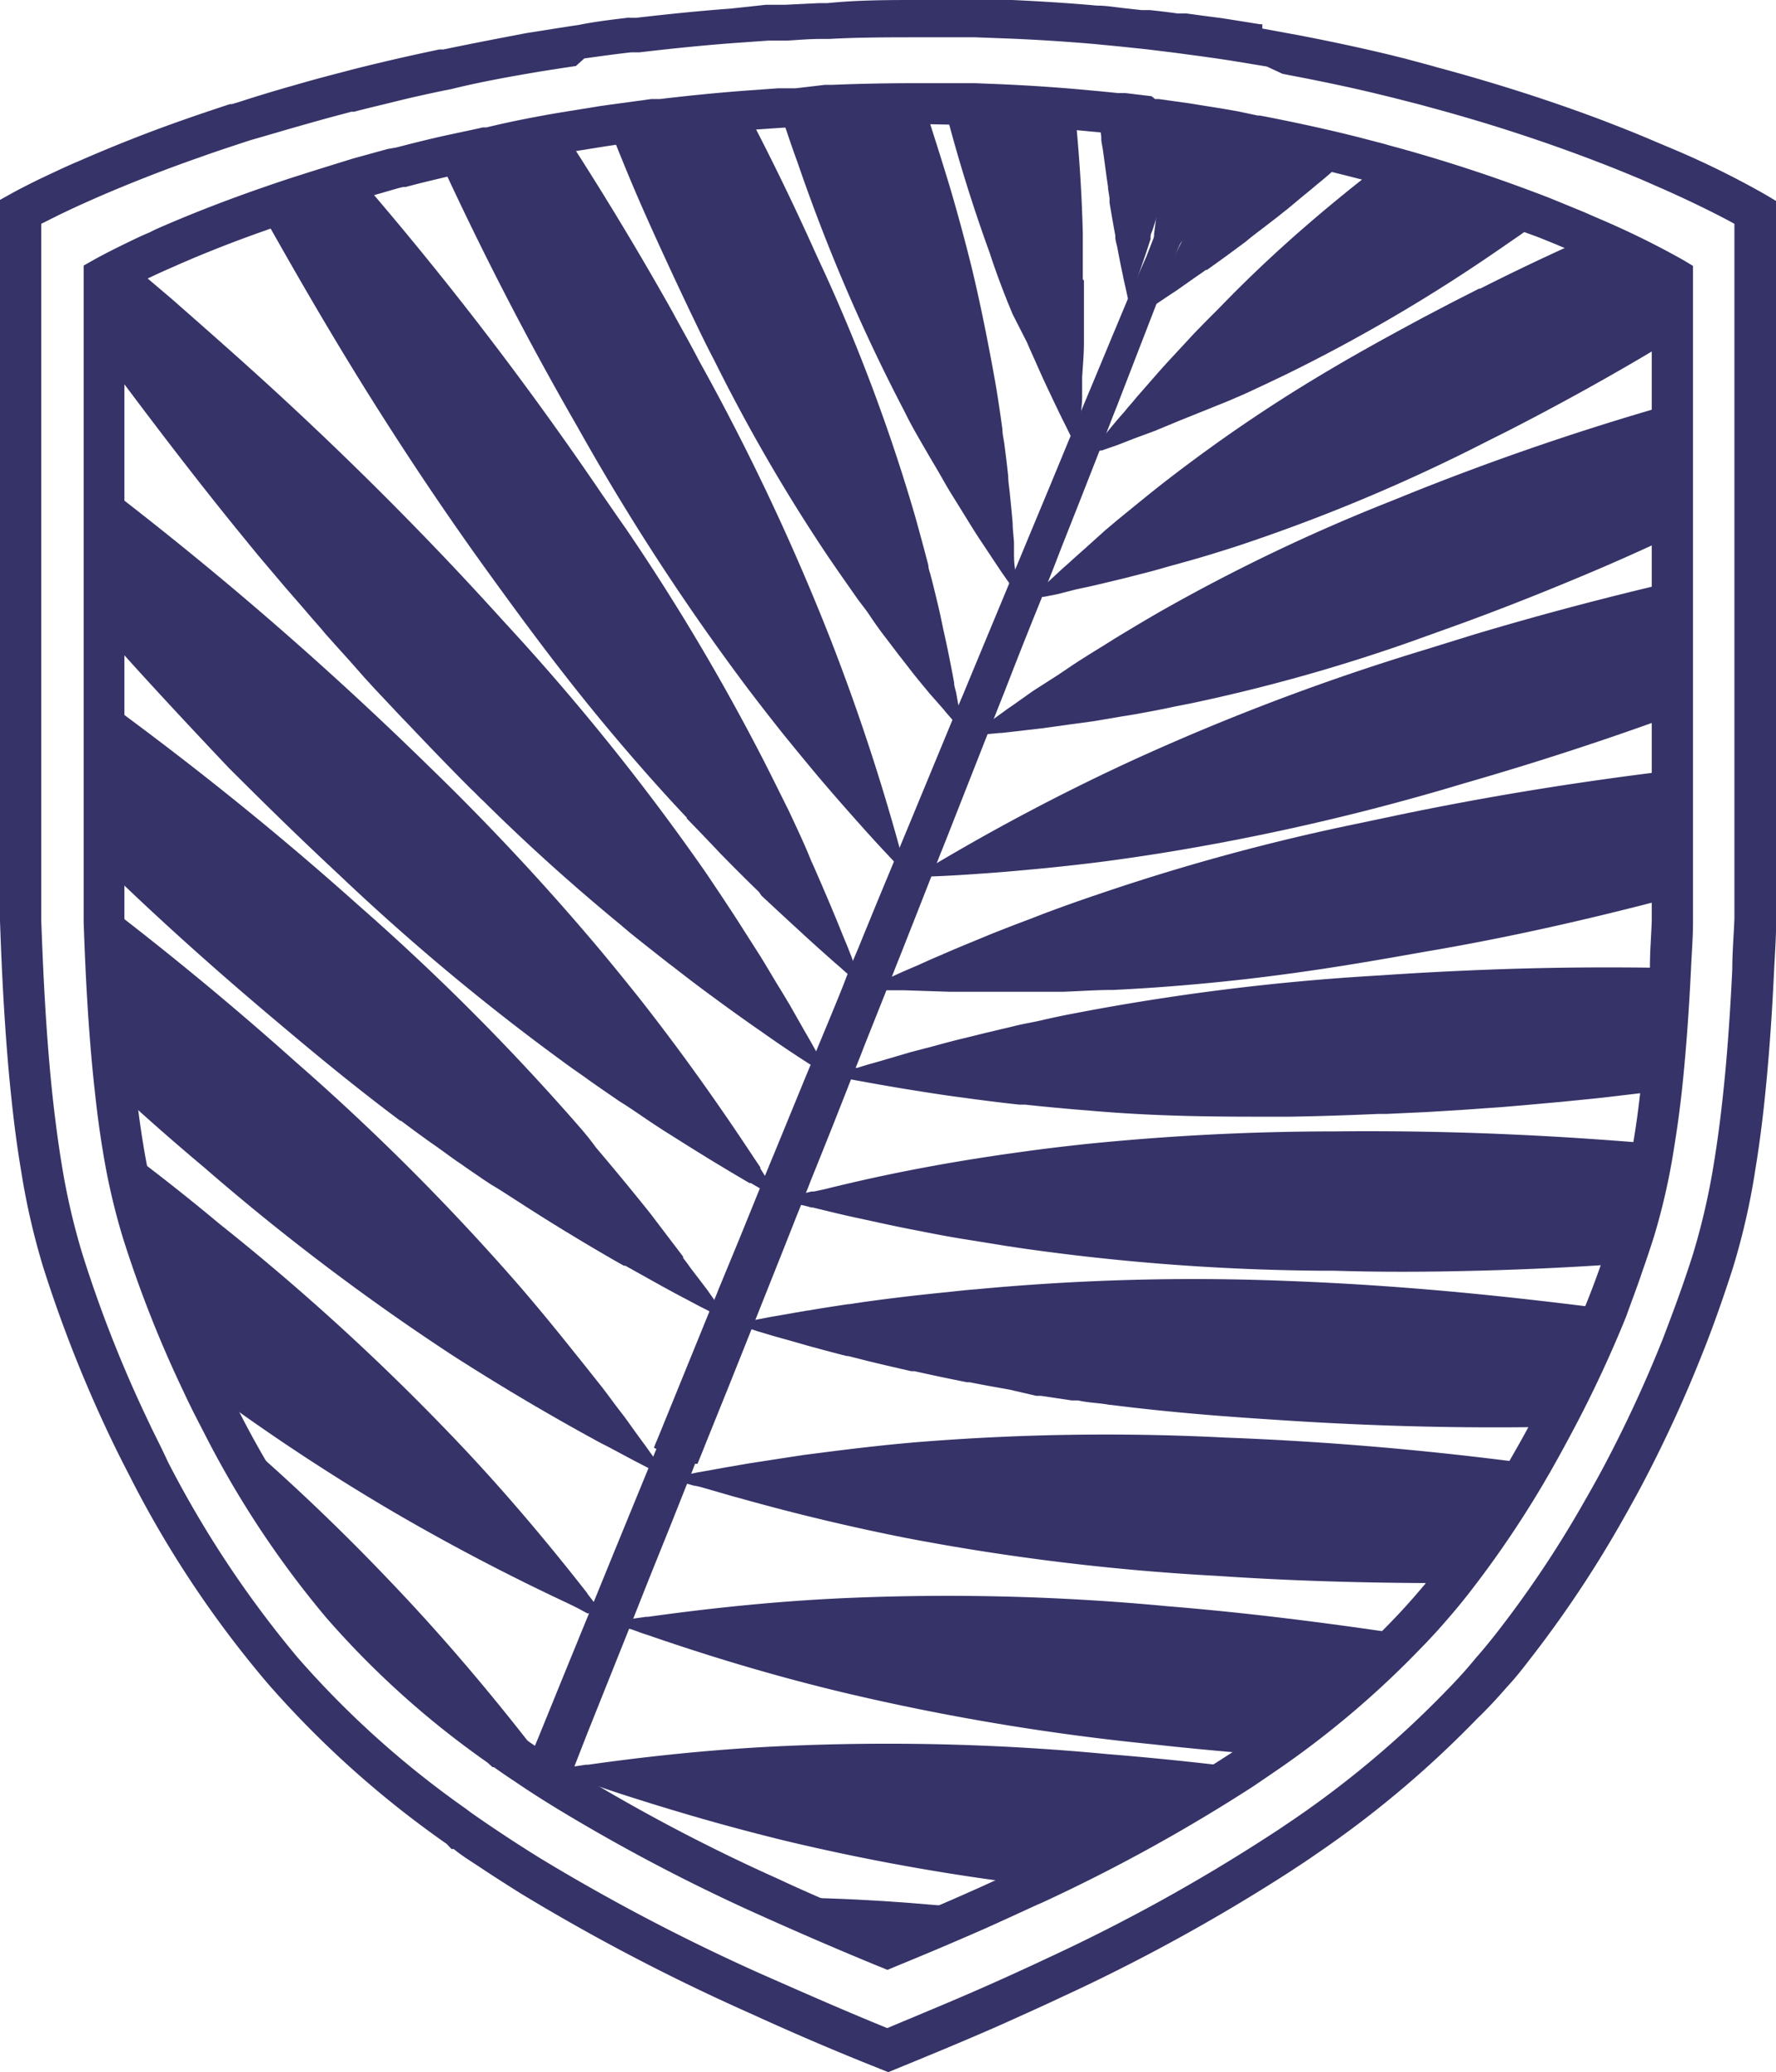 <svg xmlns="http://www.w3.org/2000/svg" viewBox="0 0 107.63 125.55"><defs><style>.cls-1{fill:#363368;}</style></defs><g id="Layer_2" data-name="Layer 2"><g id="Layer_1-2" data-name="Layer 1"><path class="cls-1" d="M76.22,7l.13,0c1.73.33,3.4.69,5,1.07l.81.2,1.54.4.23.06.23.07a93.66,93.66,0,0,1,9,2.91l.14.05h0l.67.26,2,.82.87.38A51.73,51.73,0,0,1,102,15.75l.6.36V55.83c0,1-.08,1.91-.12,2.86-.14,2.88-.33,5.34-.57,7.54q-.19,1.68-.45,3.27a39.5,39.5,0,0,1-1.23,5.44c-.22.68-.44,1.36-.67,2-.33,1-.68,1.89-1,2.8A73.49,73.49,0,0,1,95.15,87c-.42.79-.83,1.53-1.23,2.23a62.16,62.16,0,0,1-5,7.43c-.69.87-1.1,1.33-1.1,1.33-.53.62-1.1,1.25-1.7,1.86a56.17,56.17,0,0,1-8.83,7.47l-1.13.77-.3.2a103.64,103.64,0,0,1-12.73,7l-.26.11c-1,.46-2,.92-3,1.37-1.74.77-3.58,1.55-5.63,2.39l-.46.19-.47-.19c-2.66-1.09-5-2.11-7.25-3.12a112,112,0,0,1-12.52-6.59c-.81-.5-1.59-1-2.35-1.52-.43-.28-.85-.57-1.26-.86h-.08l-.31-.28A54.15,54.15,0,0,1,19.76,98a58.72,58.72,0,0,1-7.43-11.26l-.14-.27c-.32-.61-.64-1.25-.95-1.9l-.12-.26a71.46,71.46,0,0,1-3.69-9.37,39.84,39.84,0,0,1-1.2-5.22c-.19-1.14-.35-2.34-.48-3.57-.42-3.72-.59-7.65-.68-10.28V16.09l.62-.35s.58-.33,1.68-.87c.48-.23,1-.5,1.72-.8L9.22,14l.25-.12c1.89-.83,3.83-1.59,5.83-2.3.77-.27,1.58-.55,2.44-.83l.44-.14c1-.32,2.07-.65,3.2-1l2.1-.58L24,8.94c.7-.18,1.48-.38,2.29-.57S28,8,29,7.78l.25-.06.23,0C31,7.35,32.51,7.06,34,6.81l2.35-.38.49-.07L39.48,6l.23,0L40,6c1.77-.21,3.48-.38,5.2-.51l1.95-.14.56,0,.26,0,.24,0L50,5.14h.45c1.67-.07,3.37-.1,5.05-.1l3.08,0h.49l1.52.06c1.59.07,3.15.17,4.65.3l1.53.14,1,.1.26,0,.18,0,1.58.19L70,6l.21,0,1,.14.86.12.81.13,1.3.21.86.15m.62.11.52.1m-1.14-.21.62.11M60.07,7.6l-4.54-.09c-1.65,0-3.31,0-5,.09l-.47,0c-.6,0-1.21,0-1.81.09l-1,.06-1.9.13c-1.69.13-3.36.3-5.13.51l-.46.06c-.87.1-1.72.22-2.56.34l-.47.07-2.31.37c-1.48.25-3,.53-4.53.86l-.41.08c-.91.19-1.77.39-2.61.59s-1.55.37-2.29.57l-.15,0-.29.07L22.06,12c-1.1.31-2.14.63-3.13,1l-.44.14c-.82.27-1.62.54-2.37.81-1.94.68-3.82,1.42-5.58,2.2l-.48.21c-.6.27-1.15.53-1.6.75l-.92.45V55.83c.09,2.55.26,6.41.67,10,.13,1.2.28,2.35.46,3.44A37.69,37.69,0,0,0,9.79,74.2a71.2,71.2,0,0,0,3.68,9.29l.12.26c.31.64.62,1.25.93,1.84l.14.27a56.38,56.38,0,0,0,7,10.5,51.36,51.36,0,0,0,9.14,8.28h0l.32.24,1.52,1.05c.73.49,1.49,1,2.27,1.47a109.78,109.78,0,0,0,12.25,6.44c2,.94,4.24,1.88,6.69,2.88,1.83-.75,3.51-1.46,5.09-2.17,1.1-.48,2.16-1,3.19-1.45l.25-.12a98.62,98.62,0,0,0,12.47-6.92l.32-.21.77-.53a53.8,53.8,0,0,0,8.46-7.15c.57-.59,1.1-1.18,1.62-1.79,0,0,.4-.45,1-1.23A59.49,59.49,0,0,0,91.77,88c.39-.68.79-1.4,1.19-2.16a68.56,68.56,0,0,0,3.23-7c.35-.87.68-1.77,1-2.71.23-.63.44-1.28.65-1.94A37.7,37.7,0,0,0,99,69.11c.17-1,.31-2.08.43-3.16.24-2.14.42-4.55.56-7.38,0-.94.08-1.87.11-2.78V17.53c-.75-.41-2.21-1.16-4.29-2.08l-.75-.32c-.67-.29-1.28-.54-1.92-.79L92.21,14a90.36,90.36,0,0,0-8.65-2.8L83,11l-1.48-.38-.77-.19c-1.55-.37-3.2-.73-4.9-1l-1.3-.24L73.84,9l-1.32-.22-.78-.12-.84-.12-1-.14-.46-.06-1.5-.18-1.37-.15-1.5-.14c-1.47-.12-3-.22-4.55-.29l-.44,0"/><path class="cls-1" d="M76.08,8.18c1.72.33,3.38.68,4.94,1.07l.27.06h0l.26.06.27.07c-.52.47-1.06.94-1.62,1.42l-.44.36c-.31.27-.63.52-.94.78l-.84.7-.07.05-.55.44-.34.26c-.48.38-1,.75-1.44,1.12l-.07.06-.46.34-.23.17c-.55.41-1.11.81-1.67,1.21a.18.18,0,0,1-.07,0c-.18.14-.38.27-.57.4l-1.18.83-.68.45-.58.39-.31.21h0l.3-.68.18-.39c.35-.77.7-1.53,1.06-2.28l.16-.33.08-.16h0l.12-.24c.31-.63.62-1.25.94-1.87l0-.08c.09-.19.19-.37.29-.56l.51-1,.71-1.3.09-.16.3-.52,0-.06c.2-.36.41-.71.62-1.06Z"/><path class="cls-1" d="M101.33,16.81v3.75C98.56,22.24,95.46,24,92,25.79c-.59.31-1.2.61-1.82.92A107,107,0,0,1,75,33.08c-.93.3-1.86.59-2.81.86l-1.26.35c-.5.14-1,.29-1.52.42s-1,.26-1.54.39l-1.34.32c-.45.11-.9.2-1.36.3L64.08,36l-.81.16-.13,0h0l-.74.14h0l.62-.58.55-.51.82-.76.43-.38c.29-.27.58-.52.87-.78L67,32.11l.81-.68,1.56-1.27.66-.53c.76-.6,1.52-1.18,2.29-1.75,2.13-1.58,4.14-2.93,6-4.1,1.47-.92,2.83-1.72,4.1-2.44,1.43-.81,2.73-1.51,3.88-2.13l1.7-.89h0l1.63-.83.07,0c2.33-1.18,4.53-2.21,6.61-3.13a49.25,49.25,0,0,1,5,2.49"/><path class="cls-1" d="M101.33,24.47v8q-3,1.43-6.58,2.9c-1.94.8-4,1.61-6.19,2.41l-3.06,1.1A105.9,105.9,0,0,1,72.25,42.6l-1.11.22q-.92.2-1.83.36c-.45.09-.89.16-1.34.23l-1.71.29L65,43.87l-1.87.26-1.05.12-1.39.16h-.09l-.79.07h-.16l-.77.07h0l.89-.66.38-.28.76-.55c.17-.13.36-.25.53-.37l1.14-.81,1.56-1L65,40.3c.65-.43,1.32-.84,2-1.26l.54-.34c.87-.53,1.74-1.05,2.62-1.56a110,110,0,0,1,14.12-6.77l1.26-.51a161.1,161.1,0,0,1,15.79-5.39"/><path class="cls-1" d="M101.33,35.26v8.1c-3.78,1.38-8,2.78-12.7,4.13a141.36,141.36,0,0,1-18.44,4.23c-1.15.18-2.31.35-3.47.5h0q-1.74.22-3.48.39h0c-1.16.11-2.32.22-3.48.3h0c-1.09.08-2.17.15-3.25.19l-.22,0h0l-.86,0,.74-.45.68-.4A129.91,129.91,0,0,1,68.5,46.13a140.73,140.73,0,0,1,17.68-6.71l3.23-1c4.33-1.29,8.31-2.32,11.92-3.16"/><path class="cls-1" d="M101.33,46.68v7.69l-1.88.49c-3.94,1-8.32,2-13.19,2.82-2.88.51-6.46,1.15-10.81,1.65-2.41.27-5.06.51-8,.65h-.07c-1,0-2,.08-3,.11h-.24c-1,0-2,0-3,0h-.24c-1,0-2,0-3,0h-.33L54.8,60h-.26L54,60l-.29,0h-.31l-.86,0h0l.77-.36L54,59.2l.7-.32,1-.43c.44-.2.88-.4,1.32-.58.63-.28,1.26-.54,1.89-.8l1.16-.48c.78-.31,1.55-.61,2.33-.9l.77-.3c1.06-.4,2.12-.78,3.19-1.14a129.4,129.4,0,0,1,15.87-4.34l2.42-.51c6.23-1.3,11.79-2.13,16.66-2.72"/><path class="cls-1" d="M93.58,13.19l-1.39,1-1.45,1a100.73,100.73,0,0,1-12.69,7.44q-1.32.64-2.67,1.26l-.93.4L72.69,25l-1.22.49L70,26.1l-1.27.47-1,.39-.78.27-.16.06-.09,0-.51.17-.11,0,.47-.58c.18-.24.38-.49.58-.74s.63-.77,1-1.18l.21-.26c.18-.2.36-.41.53-.62l1.39-1.59L70.7,22l1.4-1.51c.2-.22.41-.44.62-.65.47-.49,1-1,1.45-1.47l.51-.52C77,15.52,79.17,13.62,81.15,12c.9-.74,1.77-1.42,2.59-2.05l.14,0c3.39.92,6.33,1.91,8.79,2.85l.24.1h0l.25.09.42.17"/><path class="cls-1" d="M101.21,58.63c-.12,2.48-.29,5-.56,7.47l-1.15.14h-.13l-2.11.25-.65.07-2,.2-1.33.12-1,.09-1.3.11-1,.07-1.26.09-1.3.08-1,.06-2.38.11-.48,0c-1.62.07-3.45.14-5.49.17h-1c-3.22,0-6.9,0-11.16-.38l-.77-.06c-1-.09-2-.18-3-.29l-.35,0c-.94-.1-1.88-.22-2.81-.34l-.5-.07c-.94-.12-1.87-.26-2.8-.41l-.38-.06c-1.25-.2-2.49-.42-3.73-.65l-.37-.07-.52-.11-.32-.06.3-.1.52-.15.31-.1.36-.11.1,0,.58-.18.88-.25,1.77-.52.38-.1,1-.26c.62-.17,1.25-.34,1.88-.49l1.3-.32,1.93-.46c.39-.09.78-.16,1.17-.24.66-.15,1.32-.3,2-.43a140.71,140.71,0,0,1,18.77-2.35q2.78-.19,5.37-.3c4.52-.2,8.61-.22,12.27-.15"/><path class="cls-1" d="M100.21,69.3A37,37,0,0,1,99,74.57q-.31,1-.66,2c-2.69.19-5.61.34-8.76.42h-.06c-3,.08-5.81.09-8.72,0l-.89,0a135.18,135.18,0,0,1-18-1.36l-1-.15-1.54-.25-1-.16c-.86-.14-1.71-.3-2.56-.47l-.57-.11c-.92-.18-1.84-.38-2.75-.58l-.37-.08c-1-.21-1.92-.44-2.87-.67l-.09,0-.2-.06-.5-.12-.37-.1-.84-.21h0l-.05,0,.84-.2h0l.63-.16.53-.12.06,0,.08,0,.69-.15C54,71.05,58,70.32,62,69.78c1.27-.18,2.49-.32,3.67-.45a149.11,149.11,0,0,1,15.23-.78c7.47-.08,13.9.29,19.33.75"/><path class="cls-1" d="M97.34,79.3a69.28,69.28,0,0,1-3.29,7.15c-4.91.09-10.31,0-16.5-.41-2.78-.18-6.18-.41-10.24-.92h-.06C66.63,85,66,85,65.33,84.85l-.38,0-1.88-.28-.28,0L61.2,84.2l-.56-.1c-.61-.11-1.23-.22-1.87-.35l-.16,0c-1.06-.21-2.12-.43-3.18-.67l-.2,0c-1-.23-2.11-.48-3.16-.75h0l-.67-.17-.09,0c-.83-.21-1.65-.43-2.48-.66h0l-.87-.25c-.54-.15-1.09-.3-1.64-.47l-.41-.12-.27-.09-.45-.13-.14,0-.66-.2h0l.84-.17.7-.13.67-.13,1.6-.28.76-.13H49c.79-.14,1.59-.26,2.39-.38h.06l.87-.13c1.71-.24,3.44-.44,5.17-.61.54-.06,1.08-.12,1.62-.16A140.68,140.68,0,0,1,78,77.61c7.5.28,13.92,1,19.34,1.69"/><path class="cls-1" d="M92.84,88.65A60.77,60.77,0,0,1,88,95.92c-4,0-8.78-.07-14.25-.44A140.23,140.23,0,0,1,55,93.2c-3.4-.67-6.8-1.48-10.14-2.42l-.41-.11-1.73-.5h0l-.32-.09L42,90l-.31-.09-.33-.1-.81-.26.83-.16.57-.11.33-.07.52-.09.39-.07h0l.72-.13,1.45-.25,1.81-.28,1.57-.24,1.41-.18c1.72-.22,3.44-.42,5.17-.57a142,142,0,0,1,18.91-.3c7.18.27,13.38.9,18.65,1.6"/><path class="cls-1" d="M85.26,99a55.86,55.86,0,0,1-8.64,7.32c-2.14-.17-4.38-.37-6.71-.63a142.35,142.35,0,0,1-18.66-3.11c-4-.95-7.87-2.1-11.69-3.41-.21-.08-.42-.14-.63-.21l-.6-.22-.2-.06-.35-.13L37,98.28h0l.86-.13.59-.09.71-.1.12,0c4.15-.58,8.38-1,12.57-1.16a141.46,141.46,0,0,1,18.91.52c4.9.4,9.62,1,14.56,1.74"/><path class="cls-1" d="M75.51,107.09a101.43,101.43,0,0,1-12.88,7.13h0a132.57,132.57,0,0,1-15-2.68c-3.08-.75-6.15-1.62-9.16-2.58l-.19-.06c-.86-.27-1.71-.56-2.57-.86l-.38-.13-.45-.15-.34-.12-.38-.13-.81-.29,0,0,1.32-.2.18,0,.68-.1.13,0c4.16-.59,8.38-1,12.55-1.16a140.9,140.9,0,0,1,18.91.52c2.85.23,5.64.52,8.42.87"/><path class="cls-1" d="M59.41,115.69c-1.78.79-3.65,1.58-5.59,2.37-2.54-1-4.94-2.06-7.21-3.1,5,0,9.28.36,12.8.73"/><path class="cls-1" d="M76.08,8.18l-.26.4c-1.31,2-2.7,4.05-4.16,6a1.33,1.33,0,0,0-.14.19l-.23.3c-.41.54-.8,1-1.17,1.51l-.47.59.06-.55.05-.71.18-1.55c0-.06,0-.12,0-.18.29-2.28.66-4.57,1.11-6.84l.85.13.8.12L74,7.81l.21,0h0l.21,0h0l.12,0h.1l.11,0,.4.08Z"/><path class="cls-1" d="M71.07,7.35l-1-.14-.22,0-.22,0L68.07,7l-.23,0-.22,0-1-.1c0,.11,0,.22,0,.33l.12,1.08s0,.06,0,.09c0,.23.07.46.1.7l.06.42c.08.6.16,1.21.25,1.81,0,0,0,.06,0,.09l.09.57,0,.28c.11.67.23,1.35.35,2,0,0,0,0,0,.08,0,.23.09.46.13.69.09.47.18.95.28,1.41.06.28.11.55.17.8l.12.54.11.51h0l.26-.69c.05-.14.09-.28.14-.42.33-.91.64-1.81.93-2.71,0,0,0,0,0-.05a.56.56,0,0,1,0-.12h0c0-.14.09-.27.13-.41.2-.61.39-1.23.58-1.85a.24.24,0,0,1,0-.08l.18-.61c.1-.35.21-.69.3-1s.27-1,.39-1.44l0-.17c.05-.2.1-.39.14-.58a.19.19,0,0,0,0-.07c0-.18.09-.35.13-.52Z"/><path class="cls-1" d="M61.68,36.08h0l-.43-.61-.08-.13,0,0-.47-.67-.62-.93-.77-1.16c-.25-.38-.49-.77-.73-1.16S58,30.48,57.7,30s-.53-.9-.79-1.35-.45-.76-.67-1.14c-.49-.85-1-1.7-1.42-2.57A108.1,108.1,0,0,1,48.34,9.86c-.24-.65-.46-1.29-.67-1.92-.17-.47-.32-.94-.47-1.41l.55,0,.24,0h.24c.61,0,1.22-.07,1.84-.09h.46c1.63-.06,3.3-.09,5-.09H56c.1.29.19.59.28.88.4,1.25.85,2.66,1.32,4.22.41,1.4.83,2.93,1.25,4.61.52,2.13,1,4.5,1.47,7.12.16.94.3,1.89.43,2.84,0,.28.07.56.11.84.09.67.17,1.34.24,2,0,.35.07.7.1,1.06.06.59.12,1.19.17,1.79,0,.39.06.77.08,1.16,0,.19,0,.38,0,.57s0,.63.05.93,0,.63,0,.94Z"/><path class="cls-1" d="M58.39,44.4h0l-.5-.59a.12.12,0,0,1,0,0l-.12-.14-.46-.53L57.2,43,56.32,42l-.67-.81c-.4-.49-.78-1-1.17-1.49l-.76-1c-.35-.45-.69-.92-1-1.39s-.54-.72-.8-1.09l-1.07-1.53-.64-.93a105.66,105.66,0,0,1-6.92-11.92c-.53-1-1-2-1.44-2.91-1-2.1-1.93-4.11-2.77-6s-1.52-3.58-2.18-5.25l.15,0c.86-.13,1.72-.24,2.61-.35l.22,0,.23,0c1.67-.2,3.4-.37,5.18-.51,1.38,2.63,2.79,5.51,4.2,8.66L50,16.58a108.89,108.89,0,0,1,5.45,14.67c.28,1,.55,2,.81,3,0,.2.09.41.14.61.2.76.38,1.52.56,2.29l.21,1c.14.62.27,1.23.39,1.84s.18.91.26,1.37c0,.21.09.43.13.64s.09.52.14.76.06.42.1.63l.19,1.09Z"/><path class="cls-1" d="M55,53.08l-.59-.63s0,0,0,0l-.21-.23c-.72-.76-1.43-1.53-2.13-2.32l0,0c-.77-.86-1.54-1.74-2.3-2.63v0c-.75-.89-1.49-1.79-2.23-2.7v0c-.73-.91-1.45-1.84-2.16-2.77A141.55,141.55,0,0,1,35,25.87c-3.5-6.07-6.22-11.54-8.41-16.3.85-.2,1.72-.39,2.61-.58l.22-.05.22,0c1.47-.3,3-.6,4.58-.86,2.05,3.17,4.25,6.74,6.51,10.77.54,1,1.09,1.95,1.63,3a140.43,140.43,0,0,1,8.06,17.11,128.76,128.76,0,0,1,4.11,12.46l.25.91Z"/><path class="cls-1" d="M52.33,59.83l-.65-.56-.21-.17-.1-.09-.15-.13-.38-.34-.2-.17c-.7-.62-1.4-1.24-2.09-1.88l-.25-.23q-1.09-1-2.16-2L46,54.05c-.72-.7-1.44-1.41-2.14-2.13l-.17-.17q-1-1.06-2.07-2.16s0,0,0-.05c-2-2.12-3.73-4.13-5.28-6-2.78-3.38-4.91-6.32-6.63-8.69-2.9-4-5.37-7.75-7.52-11.19-2.55-4.09-4.63-7.75-6.39-10.88.76-.27,1.56-.54,2.41-.82l.22-.07.21-.07c1-.32,2.06-.64,3.17-1A207.61,207.61,0,0,1,36.52,30c.44.63.9,1.31,1.39,2a132.59,132.59,0,0,1,8.4,14.14c.51,1,1,2,1.5,3l.35.75c.35.75.7,1.51,1,2.27.18.38.34.77.51,1.15.27.63.54,1.25.8,1.88.19.45.37.89.55,1.34s.28.66.41,1,.16.4.23.6.22.56.32.83l.3.79Z"/><path class="cls-1" d="M65.69,17c0,.29,0,.59,0,.89,0,.69,0,1.37,0,2.05l0,.83c0,.71-.07,1.41-.11,2.11,0,.27,0,.55,0,.81s0,.23,0,.34c0,.43-.06.85-.1,1.26s-.07.81-.11,1.2l-.07.74-.05-.1-.29-.56a0,0,0,0,0,0,0,1,1,0,0,0-.07-.15l-.36-.73c-.17-.33-.33-.67-.49-1s-.39-.82-.58-1.22-.46-1-.68-1.5-.36-.79-.53-1.2L61.35,19c-.12-.31-.26-.62-.38-.94q-.55-1.38-1-2.76a93.91,93.91,0,0,1-2.77-9l1.43,0H59l1.08,0h.45c1.57.07,3.1.17,4.6.3.23,2.25.42,4.75.49,7.52,0,.25,0,.49,0,.73,0,.69,0,1.38,0,2.07"/><path class="cls-1" d="M6.3,21.64l.15.19c2.11,2.82,4.63,6.19,7.71,10l.08.1,1.34,1.64.43.51,1.27,1.5.87,1,.69.8c.28.33.58.65.86,1l.67.75.84.93.88,1,.66.72,1.64,1.74.33.34c1.12,1.18,2.38,2.5,3.82,3.94l.2.19c.18.18.35.36.54.53,2.29,2.27,5,4.77,8.29,7.48l.59.5c.78.63,1.57,1.25,2.36,1.87l.28.21q1.11.87,2.25,1.71l.41.3c.76.56,1.53,1.11,2.3,1.65l.32.22c1,.71,2,1.39,3.06,2.06.12.09.26.18.39.26L50,65l.28.18h0l-.16-.28-.26-.48-.15-.28-.24-.42h0l-.29-.52-.46-.8-.91-1.6c-.07-.1-.13-.22-.2-.33-.17-.29-.35-.58-.53-.87-.33-.55-.66-1.11-1-1.66l-.72-1.13c-.36-.56-.71-1.12-1.08-1.68l-.66-1c-.38-.56-.75-1.13-1.14-1.68A141,141,0,0,0,30.59,37.72c-1.25-1.38-2.46-2.69-3.66-3.95C23.34,30,20,26.77,17,24c-2.42-2.23-4.63-4.16-6.56-5.86L7.92,16,6.83,17.13Z"/><path class="cls-1" d="M47.21,72.62h0l-.75-.42L46.05,72l-.36-.21-.19-.11-.08,0c-.84-.49-1.69-1-2.53-1.51l-.32-.2c-.8-.49-1.6-1-2.38-1.49l-.49-.32c-.72-.47-1.45-1-2.17-1.44l-.8-.55c-.43-.3-.86-.59-1.28-.9l-.8-.56a136.63,136.63,0,0,1-13.88-11.5l-.65-.61c-2.14-2-4.18-4-6.26-6.08l0,0h0C11,43.5,8.49,40.79,6.3,38.32V29.38a213.48,213.48,0,0,1,19.64,17A148.29,148.29,0,0,1,36.36,57.55c.76.91,1.53,1.86,2.33,2.86,2.49,3.16,4.82,6.43,7,9.74l.39.58,0,.07,0,0,.23.37.41.64s0,0,0,0l.46.73Z"/><path class="cls-1" d="M44.25,80.08h0l-.62-.31-.14-.07-.5-.25-.17-.09-.38-.19-1.51-.8-.79-.43h0l-2.24-1.25-.09,0-.6-.34h0c-.94-.54-1.87-1.09-2.8-1.66l-.17-.1c-.93-.57-1.84-1.14-2.75-1.73l-.14-.09c-.55-.35-1.07-.7-1.59-1l-.47-.31c-.45-.31-.9-.61-1.33-.92l-.24-.16c-.53-.37-1-.73-1.54-1.1l-.31-.22c-.54-.39-1.06-.77-1.56-1.15l-.05,0h0c-3.28-2.46-5.88-4.66-8-6.45-3.74-3.16-7-6.12-9.89-8.93V42.46c4.48,3.28,9.7,7.33,15.42,12.45A140.75,140.75,0,0,1,35.11,68.27c.36.41.7.83,1,1.25q1.7,2,3.3,4l.53.7,0,0,1.46,1.92,0,.08c.16.2.31.41.46.62l1,1.31.33.47.47.67Z"/><path class="cls-1" d="M40.42,89.51l-.75-.37-.39-.2-.21-.11-.37-.19-.29-.15h0l-1.59-.85-.38-.19c-3.06-1.66-6.07-3.44-9-5.32A140,140,0,0,1,12.38,70.74Q9.45,68.28,7,66c-.38-3.35-.56-6.88-.68-10.18V54.75c3.54,2.71,7.44,5.87,11.61,9.6A140.72,140.72,0,0,1,31.3,77.71c1.14,1.31,2.24,2.65,3.32,4l.89,1.11,1,1.26c.37.48.74,1,1.1,1.46s.58.79.87,1.19l.43.59.23.31.31.44.14.19.38.56Z"/><path class="cls-1" d="M36.91,98.3h0l-.78-.35-.42-.2-.12,0L35,97.43l-.59-.29c-3.66-1.71-7.28-3.61-10.78-5.66A126.89,126.89,0,0,1,12.36,84h0a70.37,70.37,0,0,1-3.75-9.46,37.59,37.59,0,0,1-1.16-5c2,1.49,3.92,3,5.86,4.62a140.64,140.64,0,0,1,14,12.76c2.89,3,5.66,6.26,8.24,9.56l.07.11.38.49.42.55Z"/><path class="cls-1" d="M33.3,107.24l0,0-.77-.35c-.16-.06-.31-.14-.46-.21l-.24-.11-.43-.2-.37-.17-.62-.3h0a53,53,0,0,1-9.66-8.69,57.86,57.86,0,0,1-7.28-11,128.67,128.67,0,0,1,10.24,9.67c2.87,3,5.64,6.24,8.23,9.55l.07.1.36.47.17.22Z"/><path class="cls-1" d="M74.22,7.84l-.79,2c-.64,1.65-1.28,3.28-1.91,4.92-.08.18-.15.36-.22.54s-.19.51-.29.76l-.94,2.39L68,23.8c-.2.53-.41,1.06-.62,1.58l-.12.32-.2.51-.43,1.11c-.78,2-1.55,3.95-2.33,5.92l-.44,1.14-.33.83c-.12.31-.24.63-.37.94Q62,39,60.88,41.9l-.37.93-.32.81h0l-.34.84L57.4,50.71l-.31.78-.08.19c-.08.22-.17.43-.25.64s-.21.53-.32.79c-.6,1.54-1.21,3.08-1.81,4.6-.09.24-.19.47-.28.7s-.21.53-.31.79l-.3.75q-.68,1.71-1.35,3.39l-.24.62-.3.75c-.09.23-.18.46-.28.7q-1.05,2.69-2.12,5.34l-.32.79c-.09.24-.18.48-.28.71s-.18.47-.28.7c-.41,1-.82,2.08-1.24,3.12l-1.47,3.69-.15.37c0,.11-.08.21-.13.32q-1.41,3.55-2.81,7c-.06.15-.11.29-.17.43l-.33.81-.15,0-.21.55-.26.63c-.67,1.69-1.34,3.38-2,5l-.37.92-.88,2.22c-.09.21-.18.43-.26.64L35.6,105l-.78,2h0c-.08.22-.17.44-.26.65s-.21.54-.32.81c-.8-.5-1.57-1-2.31-1.49l.11-.3.29-.68v0c.12-.28.24-.58.36-.87.87-2.15,1.76-4.32,2.65-6.5l.35-.85.28-.68L37.23,94l2.05-5c.09-.23.18-.45.28-.68s.14-.35.22-.53l-.15-.07.07-.19c.09-.2.17-.41.26-.62l.17-.42,2.85-7c.11-.25.21-.49.31-.74s.11-.27.17-.41l.09-.24c.09-.2.17-.4.25-.6l1-2.42L46.05,72l.3-.74c.09-.22.19-.45.28-.68s.17-.4.25-.6l1.87-4.56.39-.94.3-.74.74-1.78C50.57,61,51,60,51.37,59l.33-.81c.1-.25.21-.49.31-.73l.28-.69q.93-2.28,1.89-4.58l.35-.86.31-.75.32-.77,2.56-6.19.39-.94L58.4,42l.37-.9,2.39-5.75.43-1,.75-1.81q1.23-2.94,2.46-5.93l.53-1.26c0-.13.1-.25.16-.38l.74-1.77c.75-1.8,1.49-3.59,2.25-5.4l1-2.27L70,14.19l.15-.35L72,9.4l.75-1.8L74,7.81l.21,0"/><path class="cls-1" d="M76.5,1.73l2.18.4h0c1.93.37,3.8.77,5.54,1.19l.89.22L86.82,4l.27.08.23.06q5.27,1.43,9.93,3.2l1,.39c.74.29,1.44.58,2.09.86l1,.42a52.72,52.72,0,0,1,5.7,2.81l.6.36V55.76c0,1.06-.08,2.09-.13,3.14-.15,3.15-.36,5.86-.63,8.29-.15,1.33-.31,2.51-.49,3.59a42,42,0,0,1-1.36,6c-.24.76-.49,1.5-.74,2.22-.37,1.06-.75,2.09-1.15,3.08a80.25,80.25,0,0,1-3.69,8c-.46.86-.92,1.68-1.36,2.45a68.81,68.81,0,0,1-5.49,8.15c-.76,1-1.21,1.46-1.21,1.46-.6.69-1.24,1.39-1.88,2a62.42,62.42,0,0,1-9.75,8.2c-.4.28-.83.57-1.25.84l-.27.18a111.76,111.76,0,0,1-14.14,7.75l-.25.12c-1.08.5-2.19,1-3.33,1.51-1.93.85-4,1.71-6.23,2.62l-.46.19-.47-.19c-3-1.19-5.57-2.31-8-3.42a123.68,123.68,0,0,1-13.84-7.24c-.89-.56-1.75-1.11-2.59-1.67-.49-.32-1-.64-1.43-1h-.14l-.29-.31a60,60,0,0,1-10.81-9.68A64.25,64.25,0,0,1,8,89.71l-.14-.28c-.35-.67-.71-1.38-1.06-2.11l-.12-.25A80.51,80.51,0,0,1,2.61,76.75,42.89,42.89,0,0,1,1.29,71C1.08,69.77.9,68.45.75,67.09.29,63,.1,58.69,0,55.8V12.11l.63-.35s.63-.36,1.85-.95c.53-.25,1.16-.55,1.9-.88l.42-.18C6.89,8.84,9,8,11.24,7.22c.85-.3,1.75-.6,2.69-.91l.12,0,.37-.11c1.11-.36,2.29-.72,3.54-1.07.75-.22,1.53-.43,2.33-.64l.27-.07.31-.08c.78-.21,1.65-.42,2.54-.63s1.92-.44,2.92-.65L26.6,3a2,2,0,0,1,.26,0c1.67-.35,3.39-.68,5.07-1l2.6-.41.55-.08C36,1.32,37,1.2,38,1.08a1.2,1.2,0,0,1,.25,0l.29,0c2-.23,3.85-.42,5.75-.56L46.42.29l.62,0,.28,0,.26,0,2.05-.1h.5C52,0,53.85,0,55.72,0h1.79l1.61,0h.53l1.19,0,.5,0c1.75.08,3.48.19,5.14.34.57,0,1.13.1,1.69.16l1,.11.28,0,.22,0c.58.06,1.16.13,1.73.21a1.3,1.3,0,0,1,.29,0,1.07,1.07,0,0,1,.24,0l1.11.15,1,.13.89.14,1.44.23.13,0m1.27,2.74-1-.18m0,0-2.25-.37-.87-.13-.93-.13-1.12-.15-.45-.06-1.72-.21-1.52-.16-1.66-.16c-1.63-.14-3.33-.25-5-.32l-2.15-.08-1.6,0H55.72c-1.83,0-3.68,0-5.49.1l-.52,0c-.67,0-1.34.06-2,.1h-.45l-.7,0-2.11.15c-1.87.14-3.73.33-5.69.56l-.19,0-.31,0c-1,.11-1.91.24-2.85.37L34.9,4c-.88.13-1.73.26-2.56.4-1.65.28-3.34.59-5,1l-.46.09c-1,.21-2,.43-2.88.65s-1.72.41-2.54.63l-.17,0-.33.09c-.8.21-1.57.42-2.3.63-1.22.34-2.38.69-3.47,1l-.49.16c-.91.3-1.79.59-2.62.89-2.15.75-4.23,1.57-6.19,2.42l-.52.23c-.68.3-1.29.59-1.79.83l-1.08.54V55.76c.1,2.8.28,7.05.73,11.06.15,1.31.32,2.59.52,3.79A40.92,40.92,0,0,0,5,76,76.89,76.89,0,0,0,9.05,86.24l.12.26c.35.71.7,1.4,1,2.06l.14.27a63.8,63.8,0,0,0,7.73,11.6,57,57,0,0,0,10.18,9.15h0l.32.24c.55.39,1.11.77,1.68,1.15q1.21.81,2.52,1.62a121.34,121.34,0,0,0,13.57,7.09c2.28,1,4.73,2.09,7.46,3.2,2-.84,3.92-1.63,5.69-2.41,1.21-.53,2.39-1.07,3.53-1.6l.25-.12a107.63,107.63,0,0,0,13.85-7.64l.31-.2.89-.6a59.72,59.72,0,0,0,9.38-7.89c.62-.63,1.22-1.29,1.8-2,0,0,.45-.5,1.13-1.36a65.21,65.21,0,0,0,5.28-7.85c.43-.75.88-1.54,1.32-2.37a78.58,78.58,0,0,0,3.58-7.74c.38-1,.76-2,1.11-3,.25-.71.49-1.42.72-2.15a41.84,41.84,0,0,0,1.28-5.62c.18-1.12.34-2.29.47-3.47.27-2.37.47-5,.62-8.13,0-1,.09-2.06.13-3.07V13.56c-.82-.45-2.46-1.3-4.83-2.33l-.82-.36c-.75-.31-1.42-.59-2.14-.87l-.91-.35q-4.69-1.78-9.69-3.13l-.62-.17-1.64-.42-.86-.21c-1.72-.42-3.54-.8-5.43-1.16l-.45-.09"/></g></g></svg>